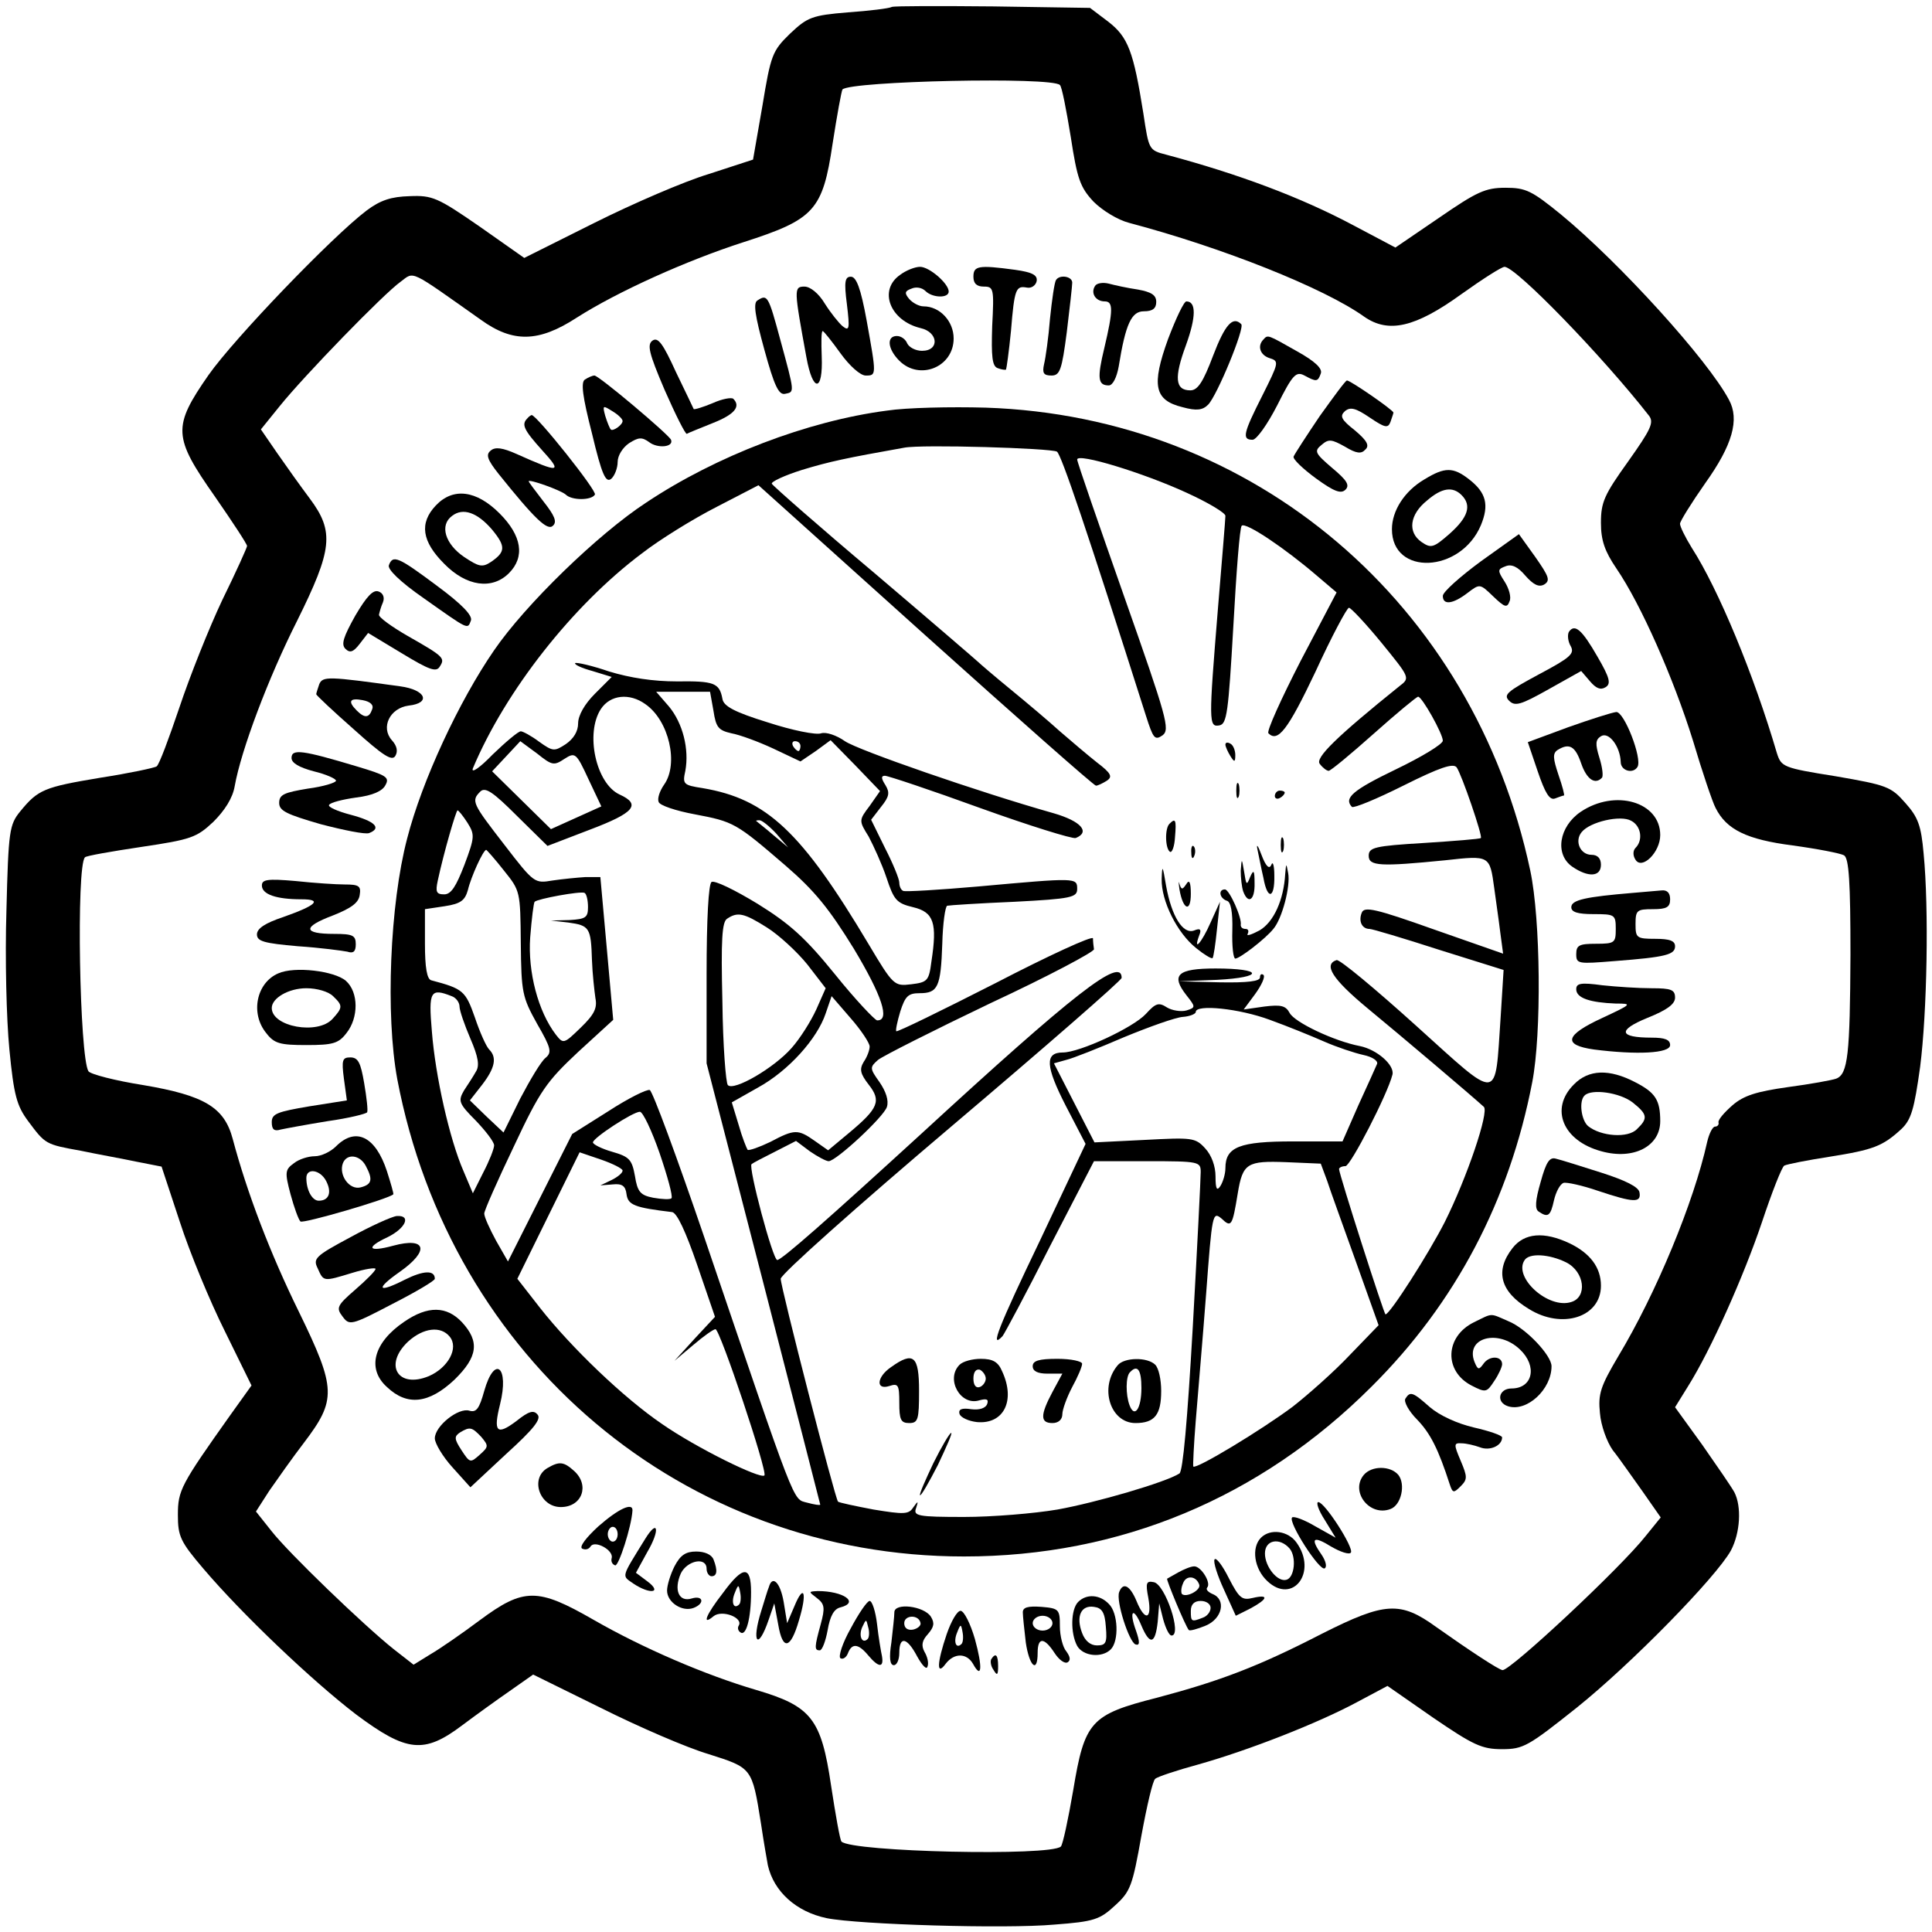 <?xml version="1.0" standalone="no"?>
<!DOCTYPE svg PUBLIC "-//W3C//DTD SVG 20010904//EN"
 "http://www.w3.org/TR/2001/REC-SVG-20010904/DTD/svg10.dtd">
<svg version="1.0" xmlns="http://www.w3.org/2000/svg"
 width="391pt" height="391pt" viewBox="0 0 391 391"
 preserveAspectRatio="xMidYMid meet">

<g transform="translate(0,391) scale(0.1,-0.1)"
fill="#000000" stroke="none">
<path d="M1805 3896 c-5 -3 -46 -8 -89 -11 -73 -6 -82 -10 -117 -43 -36 -35
-39 -43 -56 -146 l-19 -109 -89 -29 c-50 -15 -154 -60 -232 -99 l-142 -71 -91
64 c-84 58 -95 63 -141 61 -37 -1 -59 -8 -87 -29 -70 -53 -268 -259 -320 -333
-73 -105 -72 -125 13 -246 36 -52 65 -96 65 -100 0 -3 -22 -52 -50 -109 -27
-57 -66 -155 -87 -218 -21 -62 -41 -116 -46 -119 -4 -3 -56 -14 -114 -23 -114
-19 -126 -24 -162 -68 -22 -27 -24 -39 -28 -201 -3 -96 0 -220 6 -281 9 -93
15 -114 38 -145 35 -47 35 -47 107 -60 33 -7 84 -16 112 -22 l51 -10 37 -112
c20 -62 61 -161 91 -221 l54 -110 -43 -60 c-100 -141 -106 -152 -106 -202 0
-43 5 -54 51 -108 78 -92 221 -228 310 -296 102 -76 137 -80 214 -22 28 21 71
52 97 70 l47 33 138 -68 c76 -38 173 -80 217 -93 88 -28 88 -27 106 -140 6
-41 13 -79 14 -85 12 -53 57 -94 119 -107 65 -13 362 -22 461 -13 80 6 92 10
123 39 31 28 35 40 53 141 11 60 23 112 28 115 4 4 43 17 87 29 103 29 243 84
321 126 l62 33 92 -64 c82 -56 99 -64 140 -64 43 0 53 6 151 84 111 89 282
264 312 318 19 36 22 89 7 118 -6 11 -35 53 -65 96 l-55 76 26 42 c46 73 113
223 150 333 20 60 40 111 45 114 6 3 47 11 92 18 88 14 107 21 145 56 20 19
26 40 38 126 14 110 18 319 7 432 -5 56 -11 73 -37 102 -29 33 -37 36 -141 54
-107 17 -110 19 -119 47 -46 157 -118 331 -172 415 -13 21 -24 43 -24 49 0 5
23 42 51 82 55 77 70 129 48 169 -43 81 -221 277 -340 375 -59 48 -71 54 -112
54 -41 0 -58 -8 -135 -61 l-88 -60 -85 45 c-107 57 -233 104 -379 143 -35 9
-35 10 -46 83 -20 126 -31 155 -71 186 l-37 28 -195 3 c-108 1 -200 1 -206 -1z
m340 -158 c4 -3 13 -50 22 -105 13 -85 19 -102 46 -131 18 -18 49 -37 72 -43
189 -50 395 -132 476 -190 49 -34 103 -22 197 46 42 30 81 55 87 55 24 -1 199
-182 292 -301 11 -14 4 -28 -42 -93 -48 -67 -55 -82 -55 -124 0 -36 8 -58 31
-92 50 -73 116 -223 155 -348 19 -64 40 -126 46 -137 22 -44 63 -64 156 -76
51 -7 97 -16 104 -20 10 -6 13 -55 13 -201 -1 -202 -5 -242 -29 -251 -8 -3
-52 -11 -97 -17 -64 -9 -90 -17 -113 -37 -17 -15 -30 -30 -28 -35 1 -4 -2 -8
-7 -8 -5 0 -12 -14 -16 -31 -27 -122 -103 -306 -180 -434 -36 -61 -41 -76 -37
-115 2 -25 14 -58 26 -75 13 -16 39 -54 60 -83 l37 -53 -30 -37 c-51 -65 -273
-272 -290 -272 -7 0 -69 41 -134 87 -73 53 -104 51 -231 -13 -130 -67 -207
-96 -335 -130 -134 -34 -146 -48 -169 -187 -10 -58 -21 -110 -25 -114 -21 -20
-422 -11 -444 10 -3 3 -12 54 -21 113 -20 136 -40 161 -152 194 -102 30 -228
84 -329 142 -113 65 -141 65 -230 -1 -36 -27 -81 -58 -100 -69 l-34 -21 -41
32 c-60 48 -212 194 -247 239 l-31 39 27 42 c16 23 47 67 70 97 66 87 66 109
-10 265 -58 118 -105 241 -134 350 -17 64 -57 88 -181 109 -57 9 -107 22 -111
28 -18 29 -25 416 -7 433 2 3 54 12 114 21 101 15 112 19 146 51 23 23 39 48
43 72 13 73 68 219 126 334 72 145 76 181 26 248 -18 24 -48 66 -66 92 l-33
48 38 47 c49 61 211 228 245 252 28 21 16 26 162 -77 65 -47 117 -46 194 4 83
53 223 116 338 153 143 46 160 64 180 199 9 58 18 107 20 110 17 17 424 26
440 9z"/>
<path d="M1822 3354 c-45 -31 -21 -93 41 -108 36 -8 39 -46 3 -46 -13 0 -26 7
-30 15 -3 8 -12 15 -21 15 -21 0 -19 -26 5 -50 41 -41 110 -13 110 45 0 35
-28 65 -61 65 -9 0 -22 7 -29 15 -10 12 -9 16 5 21 9 4 21 2 28 -5 14 -14 47
-15 47 -1 0 16 -39 50 -58 50 -10 0 -28 -7 -40 -16z"/>
<path d="M1970 3350 c0 -14 7 -20 21 -20 20 0 21 -4 17 -80 -2 -62 0 -81 11
-85 8 -3 15 -4 17 -3 1 2 6 37 10 78 7 86 10 92 32 88 9 -2 18 4 20 13 2 12
-8 18 -44 23 -74 10 -84 8 -84 -14z"/>
<path d="M1714 3294 c6 -50 5 -55 -9 -44 -8 7 -24 27 -36 46 -12 20 -29 34
-41 34 -22 0 -21 -6 4 -143 13 -72 34 -71 31 2 -1 28 -1 51 2 51 2 0 18 -20
36 -45 18 -25 40 -45 51 -45 22 0 22 0 2 111 -12 66 -21 89 -32 89 -12 0 -14
-10 -8 -56z"/>
<path d="M2137 3343 c-3 -5 -8 -39 -12 -78 -3 -38 -9 -80 -12 -92 -4 -18 -1
-23 15 -23 17 0 21 11 31 88 6 49 11 94 11 100 0 13 -26 17 -33 5z"/>
<path d="M2216 3331 c-9 -14 1 -31 20 -31 17 0 17 -18 -1 -94 -15 -62 -13 -76
9 -76 8 0 16 16 20 38 14 87 26 112 51 112 18 0 25 6 25 19 0 14 -10 20 -37
25 -21 3 -48 9 -59 12 -12 3 -25 1 -28 -5z"/>
<path d="M1533 3302 c-9 -5 -5 -31 14 -100 20 -73 29 -92 42 -89 19 4 20 0
-10 110 -24 89 -26 92 -46 79z"/>
<path d="M2364 3224 c-34 -94 -28 -124 29 -138 29 -8 41 -6 52 5 18 18 75 156
67 163 -17 17 -33 -1 -57 -64 -20 -53 -31 -70 -46 -70 -31 0 -33 26 -9 91 21
58 21 89 1 89 -5 0 -21 -34 -37 -76z"/>
<path d="M1321 3221 c-12 -8 -8 -25 24 -100 22 -50 42 -90 45 -89 3 2 26 11
53 22 43 17 57 33 41 49 -4 3 -22 0 -42 -9 -19 -8 -36 -13 -38 -12 -1 2 -17
36 -36 75 -26 57 -36 71 -47 64z"/>
<path d="M2557 3223 c-13 -13 -7 -32 13 -38 19 -6 18 -9 -15 -75 -39 -77 -42
-90 -20 -90 8 0 30 31 50 70 31 62 38 69 55 60 24 -13 27 -13 33 4 4 10 -12
25 -48 45 -60 34 -59 34 -68 24z"/>
<path d="M1184 3142 c-9 -5 -5 -35 14 -109 20 -84 28 -101 39 -92 7 6 13 22
13 34 0 13 10 29 23 38 19 12 26 13 41 2 17 -13 50 -10 44 5 -5 11 -146 130
-155 130 -4 0 -13 -4 -19 -8z m76 -84 c0 -8 -20 -22 -24 -17 -2 2 -7 14 -11
27 -6 22 -5 22 14 10 12 -7 21 -16 21 -20z"/>
<path d="M2671 3068 c-27 -40 -51 -77 -53 -82 -2 -5 19 -25 45 -44 37 -27 51
-32 60 -23 9 9 3 19 -27 44 -35 30 -37 34 -21 47 14 12 20 11 47 -4 23 -14 33
-15 41 -6 9 8 4 18 -21 39 -28 22 -31 29 -20 39 11 9 22 6 50 -13 31 -21 37
-22 42 -9 3 9 6 17 6 19 0 5 -87 65 -94 65 -3 0 -27 -33 -55 -72z"/>
<path d="M1795 3079 c-161 -21 -346 -92 -487 -186 -98 -64 -245 -207 -308
-299 -71 -103 -146 -264 -176 -381 -35 -133 -44 -357 -20 -487 108 -568 579
-966 1147 -966 315 0 599 118 825 344 170 169 279 377 325 616 19 98 17 329
-4 428 -115 541 -559 919 -1102 937 -71 2 -161 0 -200 -6z m344 -83 c9 -6 61
-160 180 -534 15 -47 18 -51 34 -40 15 12 9 34 -78 281 -52 148 -95 272 -95
277 0 14 134 -27 221 -67 44 -20 79 -41 79 -47 0 -6 -7 -90 -15 -186 -19 -233
-19 -242 3 -238 15 3 18 26 28 200 6 109 13 201 17 204 8 8 88 -46 152 -101
l40 -34 -73 -139 c-39 -76 -69 -142 -65 -146 19 -19 39 6 95 124 33 72 64 130
68 130 4 0 34 -32 66 -71 57 -70 58 -71 37 -87 -128 -103 -172 -146 -162 -158
6 -8 14 -14 18 -14 4 0 45 34 91 75 46 41 87 75 90 75 8 0 50 -75 50 -89 0 -7
-43 -33 -95 -58 -87 -42 -106 -58 -89 -76 4 -3 50 16 104 43 74 37 101 46 108
37 10 -14 53 -139 49 -143 -2 -2 -53 -6 -115 -10 -100 -6 -112 -9 -112 -26 0
-21 24 -22 155 -9 90 10 90 10 99 -56 3 -23 9 -63 12 -88 l6 -45 -140 49
c-118 42 -141 47 -146 34 -7 -17 0 -33 16 -33 5 0 69 -19 140 -42 l131 -41 -6
-96 c-12 -173 1 -172 -172 -16 -82 74 -154 134 -160 132 -27 -9 -9 -38 62 -97
68 -56 212 -178 236 -200 11 -10 -34 -143 -79 -233 -32 -63 -111 -187 -120
-187 -3 0 -94 284 -94 294 0 3 6 6 13 6 10 0 85 145 95 185 5 19 -31 51 -66
58 -52 10 -132 48 -142 67 -8 15 -18 17 -51 13 l-42 -6 23 31 c13 18 21 35 17
39 -4 3 -7 1 -7 -5 0 -8 -25 -11 -82 -10 l-83 2 78 3 c96 5 94 23 -3 23 -77 0
-91 -13 -59 -54 19 -24 19 -25 0 -31 -11 -3 -29 0 -39 6 -17 11 -23 9 -43 -13
-26 -28 -134 -78 -168 -78 -37 0 -35 -28 6 -108 l40 -77 -92 -195 c-84 -175
-103 -223 -76 -194 4 5 48 87 96 182 l89 172 108 0 c105 0 108 -1 108 -22 0
-12 -7 -153 -16 -313 -11 -192 -20 -292 -27 -297 -28 -18 -169 -59 -247 -73
-47 -8 -132 -15 -189 -15 -94 0 -103 2 -97 18 5 15 4 15 -6 1 -9 -14 -19 -14
-80 -4 -37 7 -70 14 -72 16 -6 6 -116 434 -116 451 0 9 155 147 345 308 190
161 345 296 345 301 0 44 -95 -30 -406 -316 -187 -171 -282 -255 -291 -255 -9
0 -59 188 -52 194 2 2 23 13 47 25 l43 22 28 -21 c16 -11 33 -20 38 -20 15 0
112 90 118 110 4 13 -2 31 -15 50 -20 28 -20 30 -3 45 10 8 113 60 228 115
116 54 210 104 209 109 -1 6 -2 16 -2 22 -1 6 -90 -35 -198 -91 -108 -55 -198
-99 -200 -97 -2 1 2 20 8 40 10 31 16 37 39 37 37 0 43 12 46 100 1 41 6 76
10 77 4 1 65 5 136 8 116 6 127 9 127 26 0 23 -1 23 -200 5 -80 -7 -148 -11
-152 -9 -5 2 -8 10 -8 17 0 7 -13 39 -29 70 l-28 57 20 26 c17 21 18 29 9 44
-9 14 -9 19 -1 19 6 0 93 -29 192 -65 100 -36 187 -63 194 -61 30 12 11 34
-44 50 -152 43 -397 128 -423 146 -17 12 -38 19 -48 16 -10 -4 -59 6 -108 22
-68 21 -90 33 -92 48 -6 32 -17 36 -92 35 -48 0 -94 7 -137 20 -35 12 -66 19
-69 17 -2 -3 13 -10 35 -16 l39 -12 -34 -34 c-21 -21 -34 -44 -34 -60 0 -16
-9 -31 -25 -42 -23 -15 -26 -15 -54 5 -16 12 -33 21 -37 21 -5 0 -30 -21 -57
-47 -26 -27 -44 -39 -40 -28 66 157 202 330 342 435 36 28 104 70 151 94 l85
44 338 -304 c186 -167 341 -304 345 -304 4 0 14 5 22 10 12 8 9 15 -20 37 -19
15 -53 44 -75 63 -22 20 -67 58 -100 85 -33 27 -62 52 -65 55 -3 3 -97 84
-210 180 -113 95 -206 177 -208 181 -2 4 26 17 61 28 56 17 89 24 207 45 36 7
297 -1 309 -8z m-695 -525 c5 -33 10 -39 36 -45 17 -3 55 -17 85 -31 l55 -26
31 21 30 22 50 -51 50 -52 -21 -30 c-22 -29 -22 -30 -2 -62 10 -19 27 -56 36
-83 15 -45 20 -52 54 -60 42 -10 49 -32 37 -110 -5 -39 -8 -42 -41 -46 -34 -4
-36 -3 -86 81 -136 228 -206 294 -336 316 -39 6 -41 8 -35 35 8 44 -5 96 -33
130 l-26 30 55 0 54 0 7 -39z m-138 14 c48 -33 68 -121 38 -163 -9 -13 -14
-28 -11 -35 2 -7 35 -18 73 -25 79 -15 83 -17 184 -104 59 -51 88 -87 138
-168 57 -95 74 -146 47 -145 -5 1 -44 42 -85 93 -60 74 -91 102 -157 143 -46
28 -87 48 -93 44 -6 -4 -10 -74 -10 -187 l0 -180 115 -445 c63 -245 115 -447
115 -448 0 -2 -12 0 -27 4 -29 8 -20 -15 -208 538 -55 161 -104 294 -110 297
-6 2 -44 -17 -84 -43 l-73 -46 -65 -129 -65 -129 -24 42 c-13 24 -24 48 -24
55 0 6 27 67 60 136 53 113 66 131 130 191 l71 65 -13 145 -13 144 -30 0 c-16
-1 -47 -4 -67 -7 -36 -6 -37 -6 -97 72 -65 84 -68 89 -49 108 10 10 26 -1 74
-49 l62 -61 86 33 c90 34 104 51 60 71 -48 22 -70 124 -38 173 19 29 58 33 90
10z m-164 -111 c22 14 24 13 49 -41 l26 -55 -51 -23 -51 -23 -60 59 -59 58 29
31 28 30 34 -25 c30 -24 34 -25 55 -11z m478 26 c0 -5 -2 -10 -4 -10 -3 0 -8
5 -11 10 -3 6 -1 10 4 10 6 0 11 -4 11 -10z m-674 -155 c15 -24 15 -29 -6 -85
-17 -44 -27 -60 -41 -60 -16 0 -18 5 -13 28 12 56 37 142 40 142 2 0 11 -11
20 -25z m625 -22 l24 -28 -30 25 c-16 14 -32 26 -34 28 -2 1 0 2 6 2 5 0 20
-12 34 -27z m-551 -75 c33 -41 33 -42 34 -147 1 -100 3 -109 33 -163 29 -50
30 -58 17 -69 -9 -7 -31 -44 -51 -82 l-34 -69 -34 32 -34 33 25 32 c26 34 30
55 14 71 -6 6 -19 35 -29 65 -19 54 -24 58 -88 75 -9 2 -13 26 -13 74 l0 70
40 6 c33 5 41 12 47 33 6 26 31 81 37 81 1 0 18 -19 36 -42z m170 -74 c0 -21
-5 -24 -37 -26 l-38 -1 35 -4 c43 -6 46 -10 48 -76 1 -28 5 -63 7 -77 4 -20
-2 -33 -30 -60 -34 -33 -35 -33 -50 -14 -36 47 -57 127 -52 197 3 38 7 70 9
72 6 6 93 22 101 18 4 -2 7 -15 7 -29z m362 -41 c24 -15 61 -49 82 -75 l37
-48 -19 -43 c-11 -24 -33 -59 -50 -78 -35 -40 -117 -88 -129 -75 -4 4 -10 80
-11 168 -3 126 -1 163 10 169 21 14 34 11 80 -18z m-638 -139 c9 -3 16 -13 16
-21 0 -8 10 -37 22 -65 16 -37 19 -55 11 -67 -5 -9 -16 -26 -24 -38 -12 -21
-11 -26 24 -61 20 -21 37 -43 37 -50 0 -7 -10 -32 -22 -55 l-21 -42 -19 45
c-28 64 -57 192 -64 283 -7 81 -3 88 40 71z m846 -102 c0 -7 -5 -21 -12 -31
-9 -15 -7 -24 10 -46 26 -33 20 -48 -40 -98 l-42 -35 -27 19 c-34 24 -41 24
-90 -2 -23 -11 -43 -18 -46 -16 -2 3 -11 25 -18 50 l-14 46 53 30 c62 34 120
99 137 150 l12 35 38 -44 c22 -25 39 -51 39 -58z m810 54 c36 -13 85 -33 110
-44 25 -11 61 -23 79 -27 19 -4 30 -12 28 -18 -3 -7 -20 -45 -38 -84 l-32 -73
-100 0 c-108 0 -137 -11 -137 -54 0 -12 -5 -28 -10 -36 -7 -11 -10 -7 -10 19
0 21 -8 43 -21 57 -20 22 -27 22 -123 17 l-101 -5 -41 80 -41 80 25 7 c13 3
66 24 117 46 51 21 104 40 119 41 14 1 26 6 26 10 0 16 88 7 150 -16z m-1235
-270 c16 -47 27 -87 24 -91 -3 -3 -20 -2 -37 1 -26 5 -32 12 -37 44 -6 33 -11
39 -46 49 -21 6 -39 15 -39 19 0 9 81 62 95 62 6 0 24 -38 40 -84z m-75 -35
c0 -5 -10 -13 -22 -19 l-23 -11 25 2 c19 2 26 -3 28 -20 3 -22 17 -27 92 -36
10 -1 28 -40 51 -107 l36 -105 -41 -44 -41 -45 38 32 c21 18 41 32 45 32 9 0
106 -289 99 -296 -8 -8 -138 56 -207 104 -78 53 -184 155 -247 235 l-46 59 63
128 63 128 44 -15 c23 -8 43 -18 43 -22z m1426 -21 c6 -19 33 -93 58 -163 l46
-129 -58 -60 c-31 -33 -84 -80 -116 -105 -63 -47 -195 -127 -201 -121 -1 1 1
44 5 93 4 50 14 165 21 257 12 161 13 167 31 152 20 -19 22 -16 33 51 10 61
19 66 98 63 l70 -3 13 -35z"/>
<path d="M2480 2403 c0 -4 5 -15 10 -23 8 -13 10 -13 10 2 0 9 -4 20 -10 23
-5 3 -10 3 -10 -2z"/>
<path d="M2502 2310 c0 -14 2 -19 5 -12 2 6 2 18 0 25 -3 6 -5 1 -5 -13z"/>
<path d="M2580 2299 c0 -5 5 -7 10 -4 6 3 10 8 10 11 0 2 -4 4 -10 4 -5 0 -10
-5 -10 -11z"/>
<path d="M2367 2243 c-10 -9 -9 -51 1 -57 4 -2 9 11 10 30 3 35 1 39 -11 27z"/>
<path d="M2592 2200 c0 -14 2 -19 5 -12 2 6 2 18 0 25 -3 6 -5 1 -5 -13z"/>
<path d="M2545 2190 c3 -14 8 -40 12 -57 8 -45 23 -42 22 5 0 20 -3 30 -6 22
-4 -10 -11 -4 -20 20 -7 19 -11 24 -8 10z"/>
<path d="M2411 2184 c0 -11 3 -14 6 -6 3 7 2 16 -1 19 -3 4 -6 -2 -5 -13z"/>
<path d="M2511 2148 c0 -14 2 -33 5 -42 10 -27 24 -18 23 17 0 26 -2 28 -9 12
-7 -18 -8 -16 -12 10 -5 29 -5 29 -7 3z"/>
<path d="M2351 2131 c-1 -44 31 -109 70 -140 16 -13 31 -22 33 -20 2 2 6 29 9
59 l6 55 -19 -42 c-18 -41 -36 -61 -23 -26 5 12 2 15 -10 10 -23 -9 -46 29
-57 90 -7 42 -8 44 -9 14z"/>
<path d="M2601 2141 c-3 -52 -23 -97 -52 -114 -17 -9 -27 -12 -24 -7 3 6 1 10
-4 10 -6 0 -10 3 -10 8 3 14 -23 72 -32 72 -14 0 -11 -18 4 -23 8 -2 12 -23
11 -60 -1 -32 2 -57 6 -57 9 0 61 40 77 60 18 21 35 87 30 113 -4 21 -4 21 -6
-2z"/>
<path d="M2387 2110 c7 -41 23 -48 23 -9 0 23 -3 30 -9 20 -8 -12 -10 -12 -14
0 -2 8 -2 3 0 -11z"/>
<path d="M1803 1143 c-29 -20 -31 -47 -3 -38 18 6 20 2 20 -34 0 -34 3 -41 20
-41 18 0 20 7 20 65 0 71 -11 81 -57 48z"/>
<path d="M1942 1148 c-29 -29 2 -84 40 -72 15 4 19 2 16 -7 -3 -9 -16 -13 -32
-11 -20 3 -27 0 -24 -10 3 -7 18 -14 35 -16 54 -5 79 43 51 103 -8 19 -19 25
-43 25 -17 0 -36 -5 -43 -12z m53 -28 c0 -7 -6 -15 -12 -17 -8 -3 -13 4 -13
17 0 13 5 20 13 18 6 -3 12 -11 12 -18z"/>
<path d="M2090 1145 c0 -10 10 -15 30 -15 l30 0 -20 -37 c-25 -47 -25 -63 0
-63 12 0 20 7 20 18 0 9 9 34 20 55 11 20 20 41 20 47 0 5 -22 10 -50 10 -38
0 -50 -4 -50 -15z"/>
<path d="M2262 1147 c-38 -45 -15 -117 36 -117 39 0 52 17 52 65 0 23 -5 46
-12 53 -16 16 -63 15 -76 -1z m48 -46 c0 -42 -14 -62 -24 -35 -8 21 -8 59 1
67 15 16 23 5 23 -32z"/>
<path d="M1889 949 c-16 -34 -29 -63 -27 -65 2 -2 18 26 36 61 17 36 30 65 27
65 -3 0 -19 -27 -36 -61z"/>
<path d="M1067 3063 c-12 -12 -7 -23 30 -64 42 -46 36 -47 -51 -8 -29 13 -44
15 -53 7 -10 -8 -7 -18 16 -47 73 -91 99 -116 110 -105 9 8 3 21 -19 49 -16
21 -30 39 -30 41 0 5 65 -18 75 -27 12 -12 52 -12 59 0 5 7 -118 161 -128 161
-1 0 -6 -3 -9 -7z"/>
<path d="M2883 2940 c-41 -24 -66 -64 -66 -101 0 -95 139 -89 180 8 17 41 11
66 -24 93 -32 25 -49 25 -90 0z m75 -32 c21 -21 13 -45 -24 -78 -33 -29 -38
-30 -57 -17 -29 20 -24 56 11 84 30 26 52 29 70 11z"/>
<path d="M882 2887 c-34 -36 -28 -73 17 -118 45 -46 97 -53 131 -19 33 33 26
76 -19 121 -47 47 -94 53 -129 16z m114 -49 c28 -34 27 -45 -2 -65 -18 -12
-25 -10 -55 10 -38 26 -50 64 -24 83 22 17 51 7 81 -28z"/>
<path d="M2997 2774 c-42 -31 -77 -62 -77 -70 0 -19 20 -17 50 6 25 19 25 19
52 -7 23 -22 28 -24 33 -10 4 8 -1 26 -10 40 -15 23 -14 25 2 31 12 5 25 -1
40 -19 16 -18 27 -24 38 -18 13 8 10 16 -18 56 l-33 46 -77 -55z"/>
<path d="M787 2766 c-3 -8 22 -33 71 -67 92 -65 88 -63 95 -45 4 10 -18 33
-68 70 -79 59 -90 64 -98 42z"/>
<path d="M719 2664 c-24 -43 -29 -58 -20 -67 9 -9 16 -7 29 10 l17 22 68 -41
c56 -34 70 -39 77 -27 11 17 9 20 -65 62 -33 19 -59 38 -58 43 1 5 4 16 8 25
4 10 0 19 -9 22 -11 4 -24 -10 -47 -49z"/>
<path d="M3175 2631 c-3 -6 -2 -19 4 -29 8 -15 -1 -23 -65 -57 -63 -34 -72
-41 -60 -53 12 -12 23 -9 80 23 l66 37 18 -21 c12 -14 21 -18 31 -12 12 7 9
19 -16 62 -31 54 -46 68 -58 50z"/>
<path d="M646 2525 c-3 -9 -6 -18 -6 -20 0 -2 34 -34 76 -71 59 -53 77 -65 84
-54 6 10 3 21 -7 32 -23 26 -4 65 34 70 46 5 35 32 -17 39 -145 20 -157 21
-164 4z m107 -51 c-6 -17 -15 -18 -31 -2 -19 19 -14 26 12 21 16 -3 23 -10 19
-19z"/>
<path d="M3173 2438 l-81 -30 20 -59 c15 -44 24 -59 35 -55 8 3 16 6 18 6 2 0
-3 19 -11 42 -11 33 -12 43 -2 50 24 15 36 8 48 -27 11 -32 28 -44 42 -29 3 3
1 21 -5 40 -9 29 -8 37 3 44 16 10 39 -21 40 -52 0 -18 25 -25 34 -10 10 17
-27 112 -43 111 -9 -1 -53 -15 -98 -31z"/>
<path d="M590 2376 c0 -10 15 -19 45 -27 25 -6 45 -15 45 -19 0 -4 -26 -12
-57 -16 -48 -8 -58 -12 -58 -29 0 -16 15 -23 84 -43 46 -12 90 -21 98 -18 26
10 12 24 -37 37 -27 7 -47 16 -44 20 3 5 27 11 55 15 33 4 53 13 59 25 9 16 2
20 -58 38 -110 33 -132 36 -132 17z"/>
<path d="M3199 2267 c-44 -30 -53 -86 -17 -111 32 -22 58 -21 58 4 0 13 -7 20
-19 20 -23 0 -35 28 -20 46 17 21 79 35 100 23 20 -10 25 -39 9 -55 -5 -5 -6
-15 0 -24 13 -21 50 15 50 50 0 67 -91 94 -161 47z"/>
<path d="M530 2118 c0 -18 29 -28 80 -28 43 0 31 -12 -37 -36 -36 -12 -53 -23
-53 -35 0 -14 14 -18 83 -24 45 -3 90 -9 100 -11 12 -4 17 0 17 15 0 18 -6 21
-44 21 -63 0 -64 14 -3 37 38 15 53 26 55 42 3 18 -2 21 -30 21 -18 0 -63 3
-100 7 -57 5 -68 3 -68 -9z"/>
<path d="M3305 2103 c-95 -8 -125 -14 -125 -29 0 -10 13 -14 45 -14 43 0 45
-1 45 -30 0 -28 -2 -30 -40 -30 -34 0 -40 -3 -40 -21 0 -20 4 -20 78 -14 104
8 122 13 122 30 0 11 -11 15 -40 15 -38 0 -40 2 -40 30 0 28 3 30 35 30 28 0
35 4 35 20 0 13 -6 19 -17 18 -10 -1 -36 -3 -58 -5z"/>
<path d="M563 1940 c-44 -19 -57 -81 -24 -121 16 -21 28 -24 81 -24 53 0 65 3
81 24 25 31 25 83 -1 106 -23 20 -104 30 -137 15z m111 -46 c20 -19 20 -23 -1
-46 -30 -33 -123 -16 -123 22 0 20 34 40 70 40 22 0 45 -7 54 -16z"/>
<path d="M3190 1908 c0 -18 28 -27 80 -29 34 0 33 -1 -27 -29 -76 -35 -81 -55
-17 -64 86 -11 154 -8 154 9 0 11 -11 15 -37 15 -67 0 -70 15 -9 40 40 16 56
28 56 41 0 16 -8 19 -47 19 -27 0 -72 3 -100 6 -44 6 -53 4 -53 -8z"/>
<path d="M696 1727 l6 -44 -76 -12 c-65 -11 -76 -15 -76 -32 0 -15 5 -19 18
-15 9 2 52 10 95 17 43 6 79 15 80 18 2 3 -1 30 -6 59 -7 41 -12 52 -28 52
-16 0 -18 -5 -13 -43z"/>
<path d="M3185 1715 c-49 -49 -22 -114 56 -135 65 -18 119 10 119 61 0 43 -10
58 -51 79 -52 27 -94 26 -124 -5z m119 -36 c30 -24 32 -32 9 -54 -18 -19 -73
-15 -99 6 -14 12 -19 51 -7 62 14 14 71 6 97 -14z"/>
<path d="M680 1590 c-11 -11 -30 -20 -43 -20 -13 0 -32 -6 -42 -14 -18 -13
-19 -18 -7 -63 7 -26 16 -51 20 -55 5 -5 180 46 188 55 1 1 -5 22 -13 47 -23
70 -63 90 -103 50z m60 -39 c15 -28 13 -38 -10 -44 -23 -6 -45 25 -36 49 8 20
34 17 46 -5z m-80 -31 c12 -23 6 -40 -15 -40 -13 0 -25 21 -25 46 0 21 28 17
40 -6z"/>
<path d="M3118 1518 c-11 -38 -12 -55 -4 -60 19 -13 24 -9 31 23 4 17 12 32
19 35 6 2 38 -5 70 -16 72 -24 88 -25 84 -3 -2 11 -28 24 -78 40 -41 13 -82
26 -91 28 -13 4 -20 -7 -31 -47z"/>
<path d="M709 1406 c-71 -38 -76 -43 -66 -63 12 -27 11 -27 70 -9 26 8 47 11
47 8 0 -4 -18 -22 -41 -42 -37 -32 -39 -37 -26 -54 14 -19 17 -19 101 25 47
24 86 47 86 51 0 18 -23 17 -61 -2 -55 -28 -60 -19 -10 16 61 43 54 71 -13 53
-51 -14 -57 -4 -12 17 37 18 49 45 19 43 -10 -1 -52 -20 -94 -43z"/>
<path d="M3061 1384 c-36 -46 -25 -88 33 -123 67 -42 146 -17 146 47 0 37 -22
66 -64 86 -51 24 -91 21 -115 -10z m109 -29 c37 -19 43 -70 10 -80 -46 -15
-117 49 -95 84 9 16 51 13 85 -4z"/>
<path d="M818 1235 c-62 -42 -76 -95 -35 -132 41 -39 85 -34 137 15 47 46 51
77 15 116 -31 33 -69 34 -117 1z m92 -30 c19 -23 -3 -63 -42 -80 -63 -26 -92
23 -42 70 31 28 66 32 84 10z"/>
<path d="M2983 1234 c-59 -29 -61 -99 -5 -128 29 -15 31 -14 46 9 9 13 16 29
16 34 0 17 -25 18 -37 2 -10 -14 -12 -14 -19 3 -19 49 48 67 92 25 36 -34 26
-79 -17 -79 -26 0 -32 -28 -7 -36 38 -12 88 34 88 81 0 22 -52 77 -87 91 -39
17 -31 17 -70 -2z"/>
<path d="M980 1095 c-10 -36 -16 -44 -30 -40 -22 7 -70 -31 -70 -56 0 -10 16
-37 36 -59 l36 -40 73 68 c54 49 71 70 63 79 -8 10 -18 7 -43 -13 -40 -30 -47
-22 -33 34 19 76 -11 101 -32 27z m-6 -93 c15 -18 15 -20 -3 -36 -19 -17 -20
-17 -37 9 -15 23 -15 28 -3 36 20 12 24 11 43 -9z"/>
<path d="M2844 1079 c-3 -6 7 -25 24 -42 27 -28 43 -60 66 -131 6 -18 8 -18
22 -4 14 14 14 19 0 52 -14 33 -14 36 2 35 9 0 26 -4 37 -8 20 -8 45 3 45 20
0 4 -26 13 -57 20 -34 8 -69 24 -89 41 -35 31 -40 33 -50 17z"/>
<path d="M1108 939 c-36 -21 -16 -79 27 -79 43 0 59 44 27 73 -21 19 -30 20
-54 6z"/>
<path d="M2760 925 c-28 -34 12 -85 54 -69 22 8 31 50 16 69 -16 19 -54 19
-70 0z"/>
<path d="M2681 834 l22 -36 -41 23 c-22 13 -43 21 -47 18 -9 -9 56 -110 66
-103 5 3 2 15 -6 27 -24 34 -18 40 19 17 19 -11 37 -17 40 -12 6 10 -53 102
-66 102 -5 0 0 -16 13 -36z"/>
<path d="M1211 821 c-24 -22 -39 -41 -33 -45 6 -3 13 -2 17 4 8 14 47 -7 43
-23 -2 -7 1 -13 7 -15 7 -2 33 78 35 111 1 17 -28 4 -69 -32z m39 -16 c0 -8
-4 -15 -10 -15 -5 0 -10 7 -10 15 0 8 5 15 10 15 6 0 10 -7 10 -15z"/>
<path d="M1306 796 c-50 -81 -48 -74 -24 -91 33 -22 59 -19 29 4 l-24 18 23
42 c26 44 22 69 -4 27z"/>
<path d="M2552 798 c-20 -20 -14 -63 13 -88 51 -48 102 18 59 78 -17 24 -53
29 -72 10z m58 -22 c14 -17 10 -58 -6 -63 -18 -6 -44 26 -44 53 0 28 30 33 50
10z"/>
<path d="M1365 740 c-8 -16 -15 -38 -15 -49 0 -24 31 -44 54 -35 23 9 19 26
-4 19 -26 -8 -37 17 -22 51 13 26 52 34 52 9 0 -8 5 -15 10 -15 11 0 13 11 4
34 -4 10 -18 16 -35 16 -21 0 -32 -7 -44 -30z"/>
<path d="M2458 754 c-3 -5 6 -33 19 -61 l24 -53 30 15 c35 19 38 29 4 21 -21
-5 -27 -1 -48 40 -13 26 -26 43 -29 38z"/>
<path d="M2385 728 c-11 -6 -21 -12 -23 -13 -2 -2 37 -96 44 -104 2 -2 17 2
34 9 34 14 42 53 14 64 -9 4 -14 9 -11 13 9 9 -12 43 -26 43 -7 0 -21 -6 -32
-12z m42 -25 c4 -11 -26 -27 -35 -19 -2 3 -2 12 2 21 6 18 27 16 33 -2z m23
-47 c0 -8 -7 -17 -16 -20 -23 -9 -24 -8 -24 14 0 13 7 20 20 20 11 0 20 -6 20
-14z"/>
<path d="M1463 686 c-35 -45 -43 -67 -19 -47 17 14 61 -3 51 -19 -3 -5 -1 -11
4 -14 11 -7 21 28 21 82 0 54 -16 54 -57 -2z m33 -23 c-11 -11 -17 4 -9 23 7
18 8 18 11 1 2 -10 1 -21 -2 -24z"/>
<path d="M1556 698 c-3 -7 -9 -28 -15 -47 -21 -66 -7 -83 15 -18 l11 32 8 -43
c9 -53 25 -50 42 9 17 56 10 75 -9 29 l-15 -35 -7 43 c-7 40 -23 55 -30 30z"/>
<path d="M2324 676 c8 -44 -7 -48 -24 -6 -13 31 -27 39 -35 18 -7 -18 20 -101
33 -106 9 -3 9 5 1 28 -15 41 -5 49 11 10 17 -40 28 -38 33 8 l3 37 8 -32 c5
-18 12 -33 17 -33 22 0 -13 104 -36 108 -15 3 -17 -1 -11 -32z"/>
<path d="M1653 676 c16 -12 17 -20 8 -53 -13 -47 -13 -53 -2 -53 5 0 12 19 16
41 5 29 13 43 26 46 39 10 6 33 -46 33 -19 -1 -19 -1 -2 -14z"/>
<path d="M2182 668 c-15 -15 -16 -63 -2 -89 12 -21 50 -25 68 -7 17 17 15 74
-4 92 -18 19 -45 21 -62 4z m56 -50 c3 -33 0 -38 -18 -38 -13 0 -24 9 -30 25
-13 34 -2 57 24 53 16 -2 22 -11 24 -40z"/>
<path d="M1722 615 c-17 -30 -26 -58 -21 -61 5 -3 12 2 15 10 8 21 21 20 41
-4 21 -25 32 -26 28 -2 -2 9 -7 38 -10 65 -3 26 -10 47 -15 47 -5 0 -22 -25
-38 -55z m34 -22 c-11 -11 -19 6 -11 24 8 17 8 17 12 0 3 -10 2 -21 -1 -24z"/>
<path d="M1810 647 c0 -8 -3 -35 -6 -61 -5 -31 -3 -46 5 -46 6 0 11 11 11 25
0 35 16 31 36 -7 10 -18 19 -28 21 -21 3 7 0 20 -6 30 -7 13 -5 23 7 36 12 14
14 22 6 35 -14 22 -74 29 -74 9z m53 -22 c1 -5 -6 -11 -15 -13 -11 -2 -18 3
-18 13 0 17 30 18 33 0z"/>
<path d="M2070 647 c0 -8 3 -35 6 -61 7 -48 24 -64 24 -21 0 32 13 32 34 0 9
-14 21 -23 27 -19 6 4 5 11 -3 22 -7 8 -13 31 -13 51 0 34 -2 36 -37 39 -28 2
-38 -1 -38 -11z m60 -22 c0 -8 -9 -15 -20 -15 -11 0 -20 7 -20 15 0 8 9 15 20
15 11 0 20 -7 20 -15z"/>
<path d="M1916 603 c-20 -59 -21 -86 -2 -60 17 22 42 22 55 0 18 -33 20 -8 4
50 -9 31 -22 57 -29 57 -7 0 -19 -21 -28 -47z m30 -20 c-11 -11 -17 4 -9 23 7
18 8 18 11 1 2 -10 1 -21 -2 -24z"/>
<path d="M2006 552 c-2 -4 -1 -14 5 -22 7 -12 9 -10 9 8 0 23 -5 28 -14 14z"/>
</g>
</svg>
